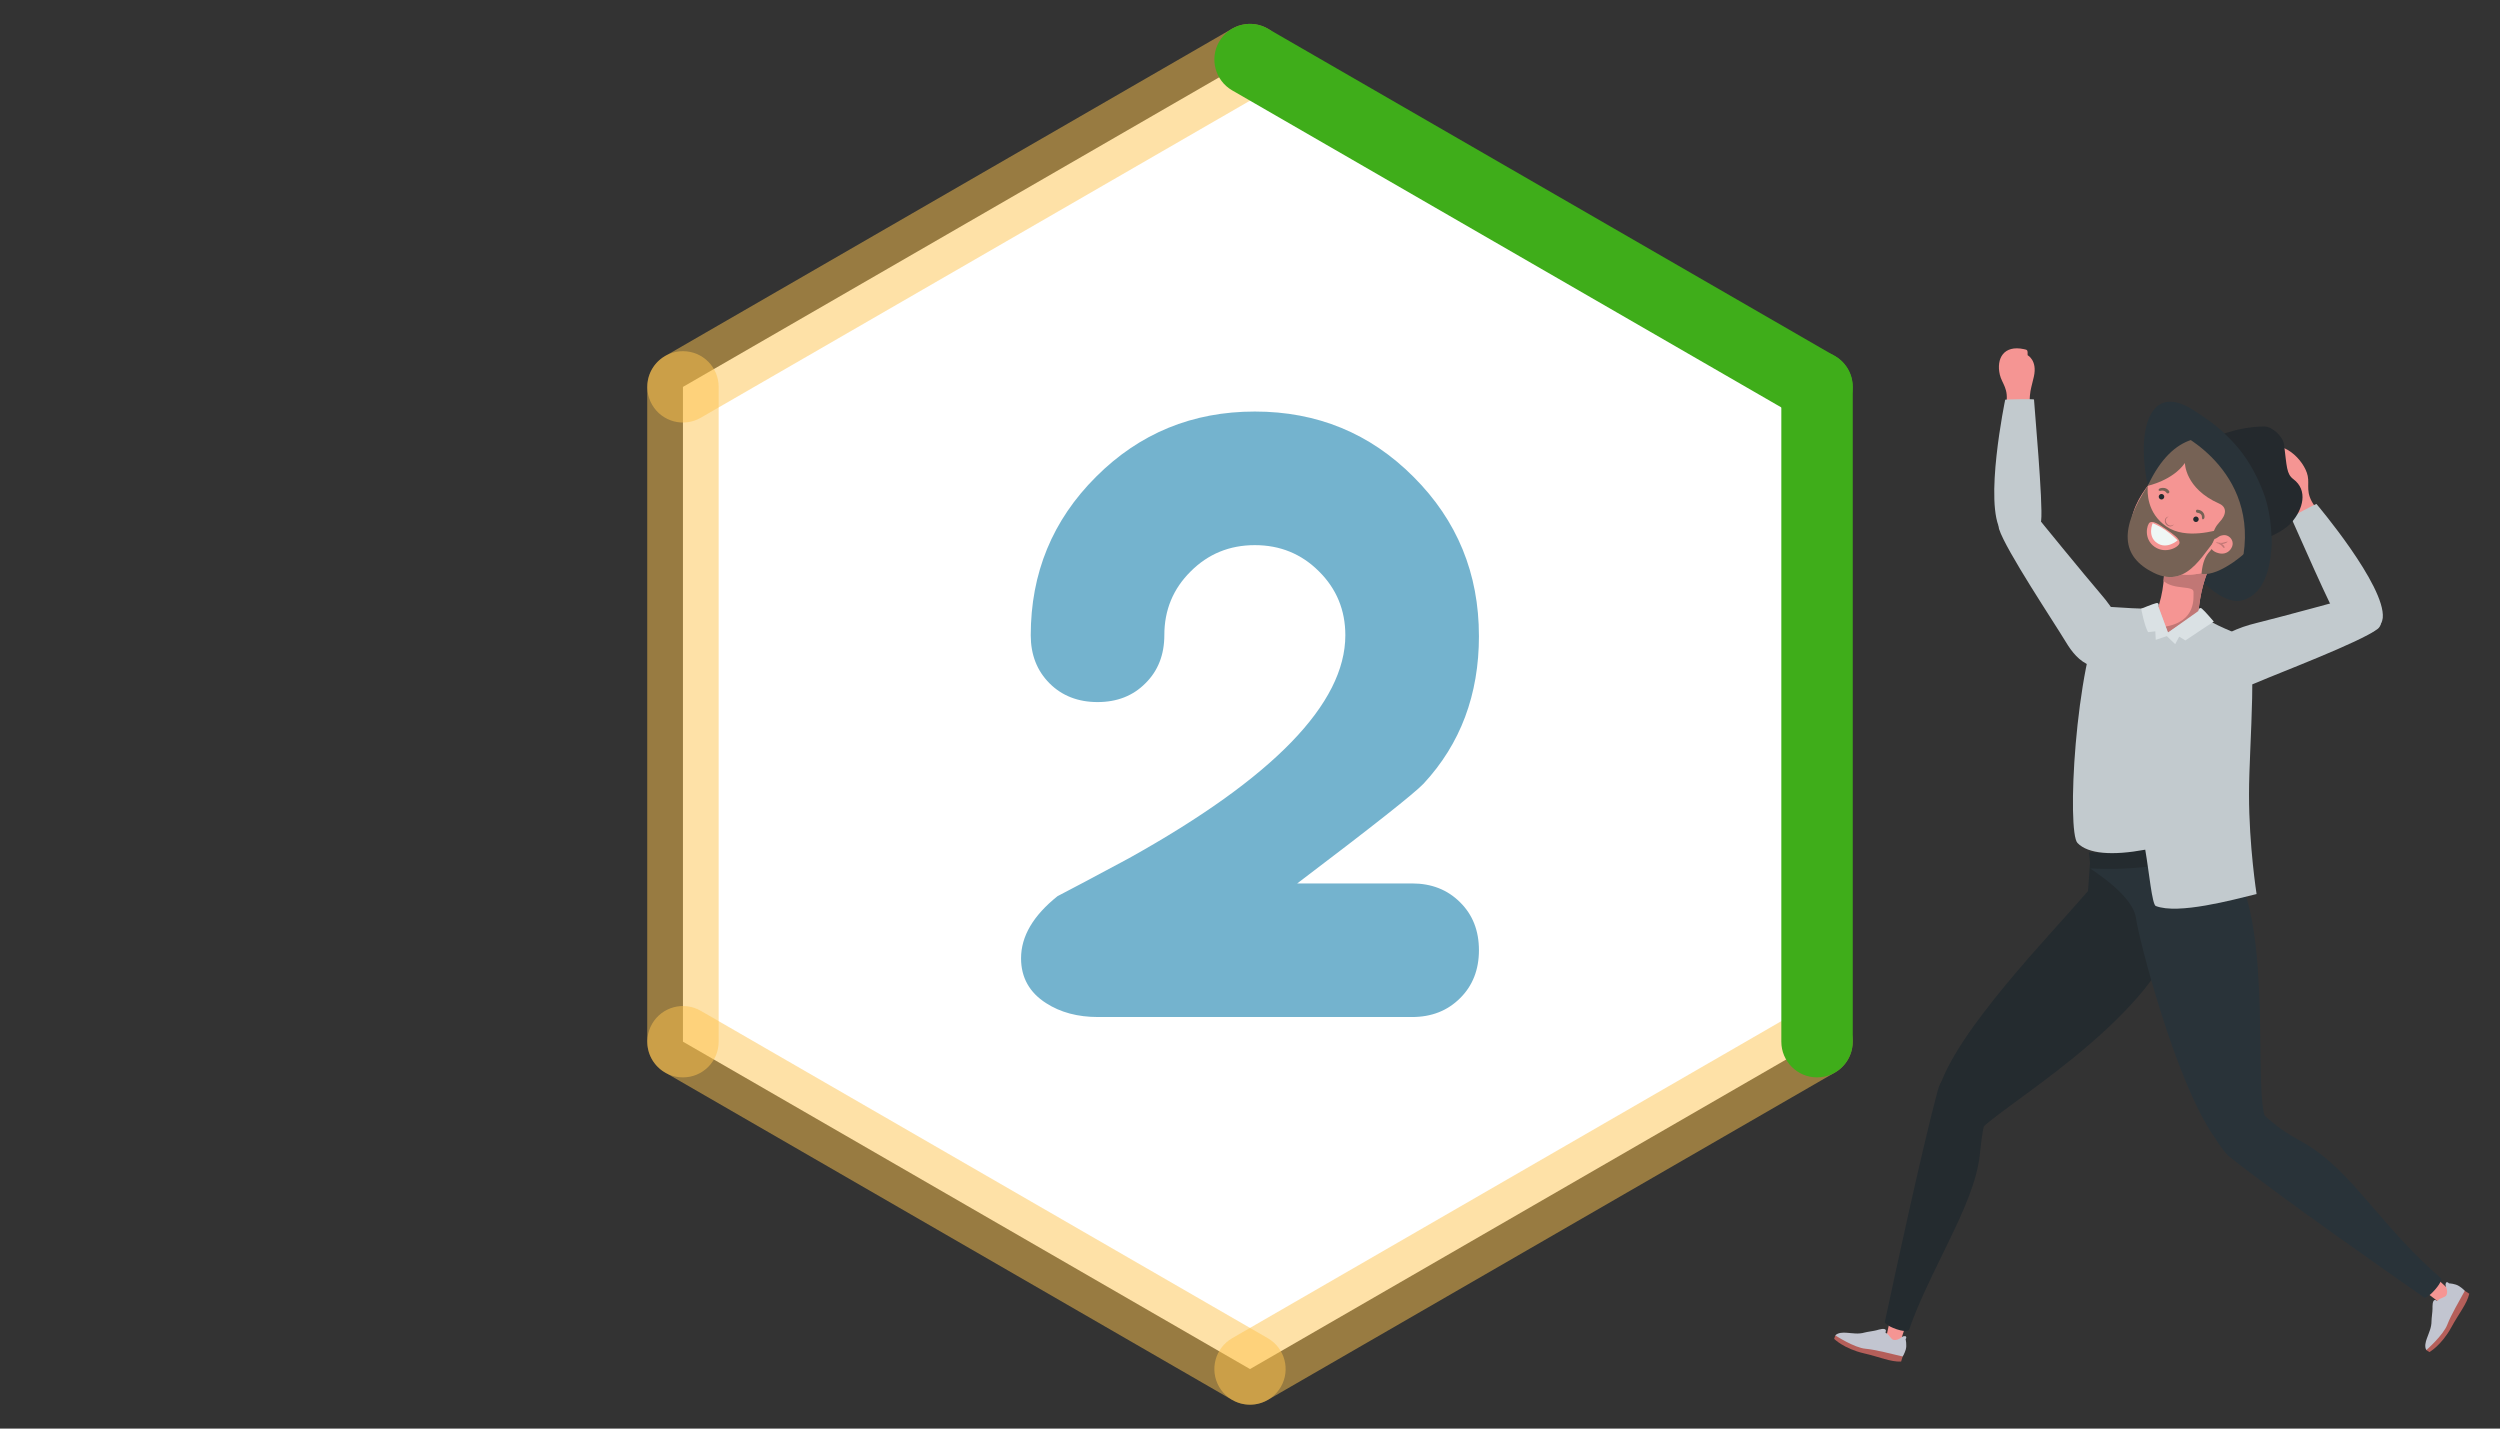 <?xml version="1.0" encoding="UTF-8"?>
<!DOCTYPE svg PUBLIC "-//W3C//DTD SVG 1.1//EN" "http://www.w3.org/Graphics/SVG/1.1/DTD/svg11.dtd">
<!-- Creator: CorelDRAW 2017 -->
<svg xmlns="http://www.w3.org/2000/svg" xml:space="preserve" width="70mm" height="40mm" version="1.1" style="shape-rendering:geometricPrecision; text-rendering:geometricPrecision; image-rendering:optimizeQuality; fill-rule:evenodd; clip-rule:evenodd"
viewBox="0 0 7000 4000"
 xmlns:xlink="http://www.w3.org/1999/xlink">
 <rect x="0" y="0" width="7000" height="4000" fill="#333333" stroke="none"/>
 <defs>
  <style type="text/css">
   <![CDATA[
    .fil14 {fill:white}
    .fil1 {fill:#F59593;fill-rule:nonzero}
    .fil2 {fill:#B55F5A;fill-rule:nonzero}
    .fil10 {fill:#EFF7F5;fill-rule:nonzero}
    .fil8 {fill:#DAE1E4;fill-rule:nonzero}
    .fil6 {fill:#C17775;fill-rule:nonzero}
    .fil12 {fill:#B06D6C;fill-rule:nonzero}
    .fil7 {fill:#C2CACE;fill-rule:nonzero}
    .fil3 {fill:#C2C5D0;fill-rule:nonzero}
    .fil5 {fill:#9DB2B6;fill-rule:nonzero}
    .fil9 {fill:#766255;fill-rule:nonzero}
    .fil0 {fill:#293339;fill-rule:nonzero}
    .fil4 {fill:#242B2F;fill-rule:nonzero}
    .fil11 {fill:#242A2E;fill-rule:nonzero}
    .fil13 {fill:#24292D;fill-rule:nonzero}
    .fil17 {fill:#3FAD1A;fill-rule:nonzero}
    .fil15 {fill:#74B3CE;fill-rule:nonzero}
    .fil16 {fill:#FCC351;fill-rule:nonzero;fill-opacity:0.502}
   ]]>
  </style>
 </defs>
 <g id="Camada_x0020_1">
  <g id="_1353088998064">
   <path class="fil0" d="M6015.77 1367.43c33.82,141.49 177.47,332.76 259.9,314.12 100.02,-22.59 98.9,-208.09 61.25,-304.29 -37.6,-96.21 -88.35,-161.99 -198.49,-230.85 -129.08,-80.69 -156.43,79.53 -122.66,221.02z"/>
   <path class="fil1" d="M5325.32 3743.51c11.64,-37.79 27.12,-76.49 44.47,-115.4l-59.39 -18.72c-12.77,58.98 -22.43,104.23 -26.6,123.93 -11.64,12.56 -59.05,8.49 -71.68,8.94 -7.52,0.32 -29.44,1.84 -25.16,11.8 5.25,12.15 38.69,26.31 62.72,25.83 20.3,-0.42 44.59,9.36 57.19,7.27 12.51,-2.13 16.87,-8.14 18.67,-17.37 1.5,-7.52 0.4,-20.29 -0.22,-26.28z"/>
   <path class="fil2" d="M5323.1 3812.42c-29.94,1.22 -59.99,-12.98 -103.64,-22.97 -56.55,-13.05 -83.84,-40.65 -83.84,-40.65l3.1 -9.74 190.91 51.86 -2.17 7.24 -4.36 14.26z"/>
   <path class="fil3" d="M5280.61 3725.35c-1.82,-8.53 -19.93,-2.37 -26.22,-0.66 -8.15,2.26 -25.77,4.24 -33.81,6.5 -17.48,4.98 -33.14,1.71 -50.4,0.49 -10.02,-0.73 -23.7,-0.59 -31.46,7.38 0,0 52.86,34.63 84.92,37.45 26.97,2.4 73.58,14.48 103.82,21.65 0,0 4.71,-6.82 8.45,-18.76 3.96,-12.84 -0.22,-29.59 -0.22,-29.59 3.3,-4.31 1.84,-8.35 -1.02,-8.59 -7.37,-0.63 -7.78,2.15 -16.4,7.27 -7.05,4.14 -16.78,5.22 -21.05,0.7 -10.63,-11.39 -8.45,-12.81 -17.75,-17.37l1.14 -6.47z"/>
   <path class="fil4" d="M5345.3 3723.74c23.35,-67.62 57.85,-138.27 91.36,-206.8 45.11,-92.15 87.75,-179.16 102.48,-255.42 3.49,-18.09 5.12,-33.65 6.67,-48.68 3.05,-28.89 6.18,-58.72 22.97,-110.05 3.12,-9.54 19.63,-70.97 -48.95,-91.61 -68.65,-20.67 -87.38,17.02 -94.14,42.04 -42.87,158.85 -121.77,524.45 -148.44,649.12 0,0 4.62,10.06 33.75,19.7 29.21,9.61 34.3,1.7 34.3,1.7z"/>
   <path class="fil4" d="M6101.95 2592.5l-16.66 -172.45 -233.3 -3.3 -5.6 78.13c-103.38,120.91 -370.38,392.93 -418.03,556.01l-0.42 1.78c-9.01,63.62 27.92,110.08 65.94,126.26l0.03 0c14.13,6.06 26.95,7.04 36.18,2.79 5.67,-2.58 9.84,-7.06 11.87,-12.71 22.01,-49.48 489.37,-306.79 559.99,-576.51z"/>
   <path class="fil0" d="M6256.37 2432.33l-21.79 -64.97c0,0 -71.4,20.18 -156.04,35.47 -84.56,15.27 -225.5,25.09 -225.14,28.71 0.34,3.58 121.37,73.78 128.04,143.07 3.53,36.2 108.42,458.37 223.7,616.16 57.81,107.68 140.87,-50.99 139.07,-56.73 -35.72,-79.73 19.5,-522.71 -87.84,-701.71z"/>
   <path class="fil4" d="M6223.4 2325.87c-179.62,71.39 -374.34,60.91 -374.34,60.91l4.34 44.76c238.46,12.6 381.18,-64.18 381.18,-64.18l-11.18 -41.49z"/>
   <path class="fil1" d="M6848.14 3602.81c0,0 -69.07,-62.48 -95.52,-91.57l-41.76 44.58c60.85,46.29 113.78,86.91 113.78,86.91 0,0 -5.86,56.66 -8.72,68.7 -1.72,7.27 -6.14,28.81 4.59,27.39 13.11,-1.81 35.8,-30.18 41.77,-53.46 5.03,-19.63 21.04,-40.44 22.39,-53.11 1.35,-12.67 -3.31,-18.48 -11.7,-22.69 -6.65,-3.31 -18.65,-5.64 -24.83,-6.75z"/>
   <path class="fil2" d="M6914.01 3622.4c-6.87,29.17 -28.63,54.33 -50.04,93.62 -27.77,50.99 -61.68,69.81 -61.68,69.81l-8.59 -5.6 101.37 -169.91 6.35 4.04 12.59 8.04z"/>
   <path class="fil3" d="M6818.75 3639.9c-8.72,-0.55 -7.68,18.52 -7.75,25.06 -0.01,8.5 -2.78,25.97 -2.78,34.32 0.02,18.16 -7.32,32.4 -13.12,48.73 -3.43,9.42 -6.98,22.65 -1.4,32.22 0,0 47.6,-41.59 59,-71.66 9.58,-25.4 33.74,-66.96 48.72,-94.21 0,0 -5.26,-6.37 -15.78,-13.12 -11.28,-7.31 -28.54,-7.83 -28.54,-7.83 -3.27,-4.32 -7.56,-4.01 -8.53,-1.32 -2.63,6.95 -0.02,8.07 2.55,17.78 2.13,7.9 0.51,17.54 -5.03,20.43 -13.75,7.17 -14.58,4.7 -21.45,12.43l-5.89 -2.83z"/>
   <path class="fil0" d="M6835.68 3580.04c-76.44,-65.98 -135.12,-133.99 -187.15,-194.33 -58.22,-67.6 -108.56,-125.93 -170.4,-168.39 -15.16,-10.37 -28.81,-18.09 -41.96,-25.54 -25.24,-14.27 -51.39,-29.07 -91.74,-64.91 -7.51,-6.68 -61.82,-78.13 -117.78,-27.6 -56.03,50.53 -5.01,122.79 15.23,138.97 136.63,109.11 466.42,339.61 547.05,395.61 0,0 10.05,-0.76 29.33,-22.94 19.23,-22.16 17.42,-30.87 17.42,-30.87z"/>
   <path class="fil1" d="M6149.51 1791.3c-2.78,-33.02 4.16,-64.01 8.28,-96.48 6.37,-50.41 19.96,-93.69 45.4,-140.97 -55.71,7.46 -143.69,34.82 -143.69,34.82 2.65,121.86 -60.39,201.28 -75.59,217.94 33.31,33.13 91.29,113.39 172.21,33.52 -2.84,-16.24 -5.24,-32.52 -6.61,-48.83z"/>
   <path class="fil5" d="M6150.59 1746.99c0,-0.03 0.01,-0.05 0.01,-0.08 0,0.03 -0.01,0.05 -0.01,0.08zm0.01 -0.11c1.91,-17.3 4.98,-34.47 7.19,-52.06 2.78,-21.99 6.93,-42.62 12.84,-62.82l0 0c-5.91,20.2 -10.06,40.83 -12.84,62.82 -2.23,17.6 -5.29,34.77 -7.19,52.06z"/>
   <path class="fil5" d="M6058.18 1626.94c0.39,-4.26 0.7,-8.58 0.93,-12.97 -0.02,0 -0.03,0 -0.05,0 -0.23,4.37 -0.54,8.68 -0.93,12.93 0.01,0.01 0.03,0.02 0.05,0.04z"/>
   <path class="fil6" d="M6117.63 1782.99c5.73,0 10.31,-1.08 12.8,-3.67 8.37,-8.67 14.57,-16.57 19.34,-23.93 0.24,-2.8 0.51,-5.61 0.82,-8.4 0,-0.03 0.01,-0.05 0.01,-0.08 0,-0.01 0,-0.02 0,-0.03 1.9,-17.29 4.96,-34.46 7.19,-52.06 2.78,-21.99 6.93,-42.62 12.84,-62.82 2.44,-8.32 5.17,-16.56 8.22,-24.8 -2.02,0.19 -4,0.29 -5.95,0.29 -3.02,0 -5.96,-0.24 -8.78,-0.73 0.07,-0.69 0.14,-1.37 0.21,-2.05 -13.56,3.02 -26.98,4.42 -40.07,4.43 -4.91,0 -9.77,-0.2 -14.57,-0.59 -10.14,4.56 -21.13,7.23 -33.14,7.24 -5.58,0 -11.39,-0.58 -17.44,-1.82 -0.23,4.39 -0.54,8.71 -0.93,12.97 28.54,25.88 85.77,11.18 83.7,31.3 -1.07,10.64 11.31,83.05 -82.64,96.88 -22.31,3.31 31.1,27.87 58.39,27.87z"/>
   <path class="fil7" d="M6283.84 1782.47c-41.23,-16.37 -112.99,-45.56 -128.6,-67.67l-85.34 56.99 -26.14 -72.29c-12.46,11.15 -134.82,-1.51 -152.41,-0.87 -82.52,172.16 -104.28,630.9 -74.35,661.8 29.95,30.87 97.97,35.71 189.68,18.66 10.78,62.09 19.07,153.65 29.53,157.72 62.83,24.47 215.21,-17.15 282.23,-33.48 0,0 -21.17,-134.16 -21.17,-278.84 -0.02,-144.75 27.76,-425.63 -13.43,-442.02z"/>
   <path class="fil8" d="M6165.06 1703.94c-7.68,-6.04 -10.14,7.25 -10.14,7.25l-84.51 59.94 -26.65 -71.63c0,0 3.42,-13.08 -6.14,-10.86 -9.53,2.21 -42.32,15.77 -42.32,15.77 0,0 9.02,47.88 19.35,65.65l20.25 -2.4 1.23 23.85 30.87 -10.39 23.59 22.52 11.19 -21.11 17.33 10.75c16.87,-11.71 79.57,-52.86 79.57,-52.86 0,0 -25.94,-30.43 -33.62,-36.48z"/>
   <path class="fil1" d="M6248.84 1563.11c-118.41,94.91 -260,26.88 -279.8,-58.51 -22.09,-95.45 86.87,-199.81 118.71,-209.92 93.43,-29.67 194.42,-1.82 235.27,87.23 40.89,89.07 2.27,119.87 -74.18,181.2z"/>
   <path class="fil9" d="M6245.45 1237.34c-59.2,-20.83 -158.11,-34.68 -231.77,122.93 0,0 70.05,-14.89 104.05,-63.89 0,0 -0.12,71.25 95.68,113.57 22.24,9.79 21.53,30.77 0.69,52.54 -9.18,9.58 -17.76,25.09 -18.37,39.26 -0.39,9.78 3.38,8.67 8.8,7.56 1.84,-0.38 3.86,-0.76 5.99,-0.71 0.22,0.96 -0.05,1.8 -0.42,2.74 -15.25,36.27 -39.52,29.1 -45.98,95.42 50.6,8.89 137.85,-65.49 156.39,-96.04 91.21,-150.71 -12.1,-251.26 -75.06,-273.38z"/>
   <path class="fil9" d="M6102.74 1519.33c-0.28,-11.72 -16.1,-22.6 -37.27,-37.29 -21.18,-14.71 -36.83,-24.28 -45.69,-19.21 -8.85,5.11 -18.47,46.39 13.09,68.26 31.55,21.9 70.13,-0.04 69.87,-11.76zm114.42 -20.06c-42.54,30.88 -84.48,154.9 -186.43,104.7 -93.2,-45.89 -95.91,-123.71 -17.05,-243.7 -1.16,18.26 -2.94,75.66 52.2,113.92 55.11,38.25 141.8,9.26 149.97,8.4 -0.83,5.48 -0.3,11.32 1.31,16.68z"/>
   <path class="fil1" d="M6201.46 1508.75c4.47,-0.3 10.97,-7.13 16.31,-8.69 5.72,-1.69 12.09,-2.67 17.95,-0.38 12.38,4.85 19.19,18.37 14.13,30.89 -5.15,12.73 -16.57,20.43 -30.51,19.54 -10.14,-0.68 -27.79,-7 -28.43,-18.35 0,0 8.32,-22.84 10.55,-23.01z"/>
   <path class="fil6" d="M6221.54 1523.28c5.89,-0.42 11.7,-2.51 15.45,-5.88 0.47,-0.42 0.01,-1.01 -0.5,-1.01 -0.02,0 -0.06,0.01 -0.09,0.01 -4.69,0.68 -9.04,2.79 -13.67,3.44 -1.37,0.19 -2.69,0.27 -3.97,0.27 -4.43,0 -8.42,-1.01 -12.99,-2.08 -0.03,-0.01 -0.07,-0.01 -0.11,-0.01 -0.44,0 -0.79,0.56 -0.4,0.89 1.8,1.54 4.01,2.65 6.42,3.38 -0.78,-0.83 -0.25,-2.25 1.04,-2.25 0.08,0 0.18,0.01 0.28,0.02 2.79,0.43 5.98,1.6 8.54,3.22z"/>
   <path class="fil6" d="M6227.6 1534.51c0.49,0 0.98,-0.25 1.08,-0.8 0.63,-3.73 -2.58,-6.77 -5.19,-9.01 -0.59,-0.5 -1.25,-0.97 -1.95,-1.42 -2.56,-1.62 -5.75,-2.79 -8.54,-3.22 -0.1,-0.01 -0.2,-0.02 -0.28,-0.02 -1.29,0 -1.82,1.42 -1.04,2.25 0.15,0.16 0.34,0.3 0.59,0.41 3.43,1.41 6.24,2.94 8.87,5.6 1.92,1.96 3.31,4.92 5.88,6.09 0.17,0.08 0.38,0.12 0.58,0.12z"/>
   <path class="fil10" d="M6027.56 1464.78c0,0 17.83,7.1 35.86,19.61 17.98,12.53 33.87,28.57 33.87,28.57 0,0 -29.85,26.67 -57.62,7.44 -28.11,-19.44 -12.11,-55.62 -12.11,-55.62z"/>
   <path class="fil11" d="M6057.13 1396.75c-3.18,2.74 -8.11,2.33 -10.87,-0.94 -2.75,-3.27 -2.33,-8.13 0.94,-10.85 3.25,-2.76 8.13,-2.35 10.91,0.91 2.74,3.25 2.31,8.14 -0.98,10.88z"/>
   <path class="fil11" d="M6153.62 1459.86c-3.25,2.74 -8.11,2.33 -10.87,-0.93 -2.73,-3.28 -2.33,-8.14 0.93,-10.88 3.23,-2.74 8.12,-2.33 10.88,0.94 2.73,3.26 2.31,8.11 -0.94,10.87z"/>
   <path class="fil9" d="M6152.87 1427.1c7.61,0.49 14.21,3.8 17.83,10.74 2.33,4.45 3.89,14.09 -2.16,16.39 -0.73,0.28 -1.67,-0.17 -2.03,-0.82 -1.78,-3.22 -0.4,-7.37 -2.11,-10.81 -2.12,-4.25 -7.01,-6.44 -11.53,-6.78 -5.57,-0.4 -5.64,-9.08 0,-8.72z"/>
   <path class="fil9" d="M6066.08 1379.59c-2.2,-3.55 -6.38,-5.41 -10.42,-5.89 -3.16,-0.36 -7.26,1.5 -10.2,0.37 -0.82,-0.31 -1.24,-0.86 -1.33,-1.74 -0.54,-5.54 8.98,-6.29 12.54,-6.3 6.98,-0.02 13.31,3.15 16.95,9.15 2.92,4.84 -4.59,9.18 -7.54,4.41z"/>
   <path class="fil12" d="M6076.82 1473.88c4.17,0 7.89,-2.53 10.08,-5.6 -2.84,2.14 -6.13,3.54 -9.37,3.54 -0.58,0 -1.17,-0.05 -1.75,-0.14 -3.77,-0.66 -7.04,-3.29 -9.01,-6.52 -2.27,-3.01 -3.47,-7.05 -2.39,-10.69 1.13,-3.63 4.4,-6.37 8.17,-8.25 -4.07,0.66 -8.58,3.01 -10.17,7.55 -1.72,4.36 -0.66,9.35 1.74,13.19 2.69,3.66 6.8,6.42 11.4,6.84 0.44,0.05 0.87,0.08 1.3,0.08z"/>
   <path class="fil7" d="M6321.44 1910.09c-29.37,12.74 -62.87,22.76 -94.72,13.65 -41,-11.74 -63.35,-62.38 -41.03,-100.98 26.11,-45.09 84.27,-66.53 132.23,-78.3 63.22,-15.52 271.18,-72.02 285.4,-76.6 46.19,-15.01 84.65,70.14 53.66,93.49 -48.99,36.94 -278.45,123.94 -335.54,148.74z"/>
   <path class="fil1" d="M6481.33 1417.28c43.31,59.95 -6.35,73.31 -25.52,73.5 -19.15,0.19 -35.12,-50.57 -46.12,-69.24 -10.93,-18.69 -14.96,-14.46 -27.58,-45.11 -4.45,-10.88 -38.71,-41.36 -38.71,-41.36 0,0 14.41,-14.17 41.78,12.43 -24.7,-46.97 -55.1,-79.77 -44.76,-87.81 47.03,-35.35 111.94,27.9 121.2,72.9 5.32,25.96 -7.69,46.81 19.71,84.69z"/>
   <path class="fil7" d="M6671.75 1730.02c-3.87,42.84 -80.62,71.13 -112.55,26.5 -27.19,-38.03 -137.38,-293.55 -144.33,-307.63 4.96,-4.6 66.12,-36.1 71.04,-37.97 0,0 193.95,228.95 185.84,319.1z"/>
   <path class="fil7" d="M5784.29 1797.46c16.47,27.43 37.95,55.02 69.18,66.08 40.22,14.28 87.79,-13.97 92.06,-58.36 4.9,-51.87 -29.98,-103.09 -62.21,-140.55 -42.41,-49.34 -178.93,-216.12 -187.78,-228.1 -28.94,-39.05 -109.69,7.91 -98.06,44.93 18.46,58.52 154.69,262.64 186.81,316z"/>
   <path class="fil1" d="M5683.68 1108.32c2.19,-21.56 3.83,-21.6 11.17,-53.91 10.25,-45.41 -17.51,-59.82 -17.51,-59.82 0.57,-15.5 -1.27,-14.88 -9.88,-16.89 -57.41,-12.6 -78.28,26.54 -67.99,71.29 5.95,25.86 26.46,39.38 17.29,85.23 -14.44,72.54 36.24,64.05 53.75,56.26 17.53,-7.84 10.96,-60.62 13.17,-82.16z"/>
   <path class="fil7" d="M5603.68 1488.11c23.87,35.8 104.81,24.01 111.52,-30.43 5.78,-46.39 -19.41,-323.53 -20,-339.23 -6.57,-1.65 -75.37,-0.14 -80.59,0.59 0,0 -61.12,293.75 -10.93,369.07z"/>
   <path class="fil13" d="M6191.64 1228.34c0,0 68.39,-33.96 148.33,-34.19 22.5,-0.05 52.59,28.3 55.44,50.87 7.8,61.85 6.61,82.08 26.03,96.62 41.63,31.14 27.13,84.56 -5.22,121.25 -28.32,32.11 -86.29,49.65 -86.29,49.65 0,0 20.4,-95.13 -24.3,-162.75 -44.72,-67.63 -113.99,-121.45 -113.99,-121.45z"/>
   <path class="fil0" d="M6358.9 1545.52c5.09,-58.38 -4.32,-123.11 -21.98,-168.26 -32.19,-82.35 -74.3,-142.38 -154.69,-201.13l-85.68 34.14c0,0 251.98,114.84 174.5,392.69 0,0 56.89,-56.7 87.85,-57.44z"/>
  </g>
  <polygon class="fil14" points="3500,166.65 4293.86,624.99 5087.73,1083.33 5087.73,2000 5087.73,2916.67 4293.86,3375.01 3500,3833.35 2706.14,3375.01 1912.27,2916.67 1912.27,2000 1912.27,1083.33 2706.14,624.99 "/>
  <path class="fil15" d="M4141.04 1780.8c0,164.4 -51.79,302.16 -154.85,413.27 -25.14,26.65 -142.79,119.66 -353.96,279.54l321.28 0c54.8,0 99.54,17.6 134.74,52.8 35.19,34.69 52.79,79.43 52.79,134.24 0,54.29 -17.6,99.54 -52.79,134.24 -35.2,35.19 -79.94,52.79 -134.74,52.79l-878.85 0c-57.32,0 -105.58,-13.08 -145.3,-38.72 -46.76,-29.66 -70.39,-71.89 -70.39,-125.69 0,-61.84 34.19,-119.66 102.06,-173.96 38.22,-19.61 105.08,-55.3 200.61,-106.59 403.73,-224.74 605.34,-432.88 605.34,-623.94 0,-70.38 -24.64,-130.21 -73.91,-178.98 -48.77,-48.77 -108.6,-73.41 -179.49,-73.41 -70.89,0 -130.72,24.64 -179.49,73.41 -49.27,48.77 -73.91,108.09 -73.91,178.48 0,54.8 -17.59,100.05 -52.79,134.74 -34.69,35.2 -79.44,52.8 -134.24,52.8 -54.3,0 -99.55,-17.6 -134.24,-52.29 -35.19,-35.2 -52.79,-79.94 -52.79,-134.75 0,-173.95 60.84,-322.27 183.01,-443.94 121.67,-121.67 269.99,-182.51 444.45,-182.51 174.46,0 322.78,60.84 444.45,183.01 122.17,122.17 183.01,270.49 183.01,445.46z"/>
  <path class="fil16" d="M1962.27 1169.66c-47.67,27.61 -108.72,11.34 -136.33,-36.33 -27.61,-47.67 -11.34,-108.72 36.33,-136.33l1587.73 -916.68c47.67,-27.61 108.72,-11.34 136.33,36.33 27.61,47.67 11.34,108.72 -36.33,136.33l-1587.73 916.68z"/>
  <path class="fil16" d="M2012.27 2916.67c0,55.22 -44.78,100 -100,100 -55.22,0 -100,-44.78 -100,-100l0 -1833.34c0,-55.22 44.78,-100 100,-100 55.22,0 100,44.78 100,100l0 1833.34z"/>
  <path class="fil16" d="M3550 3747.02c47.67,27.61 63.94,88.66 36.33,136.33 -27.61,47.67 -88.66,63.94 -136.33,36.33l-1587.73 -916.68c-47.67,-27.61 -63.94,-88.66 -36.33,-136.33 27.61,-47.67 88.66,-63.94 136.33,-36.33l1587.73 916.68z"/>
  <path class="fil16" d="M5037.73 2830.34c47.67,-27.61 108.72,-11.34 136.33,36.33 27.61,47.67 11.34,108.72 -36.33,136.33l-1587.73 916.68c-47.67,27.61 -108.72,11.34 -136.33,-36.33 -27.61,-47.67 -11.34,-108.72 36.33,-136.33l1587.73 -916.68z"/>
  <path class="fil17" d="M4987.73 1083.33c0,-55.22 44.78,-100 100,-100 55.22,0 100,44.78 100,100l0 1833.34c0,55.22 -44.78,100 -100,100 -55.22,0 -100,-44.78 -100,-100l0 -1833.34z"/>
  <path class="fil17" d="M3450 252.98c-47.67,-27.61 -63.94,-88.66 -36.33,-136.33 27.61,-47.67 88.66,-63.94 136.33,-36.33l1587.73 916.68c47.67,27.61 63.94,88.66 36.33,136.33 -27.61,47.67 -88.66,63.94 -136.33,36.33l-1587.73 -916.68z"/>
 </g>
</svg>
